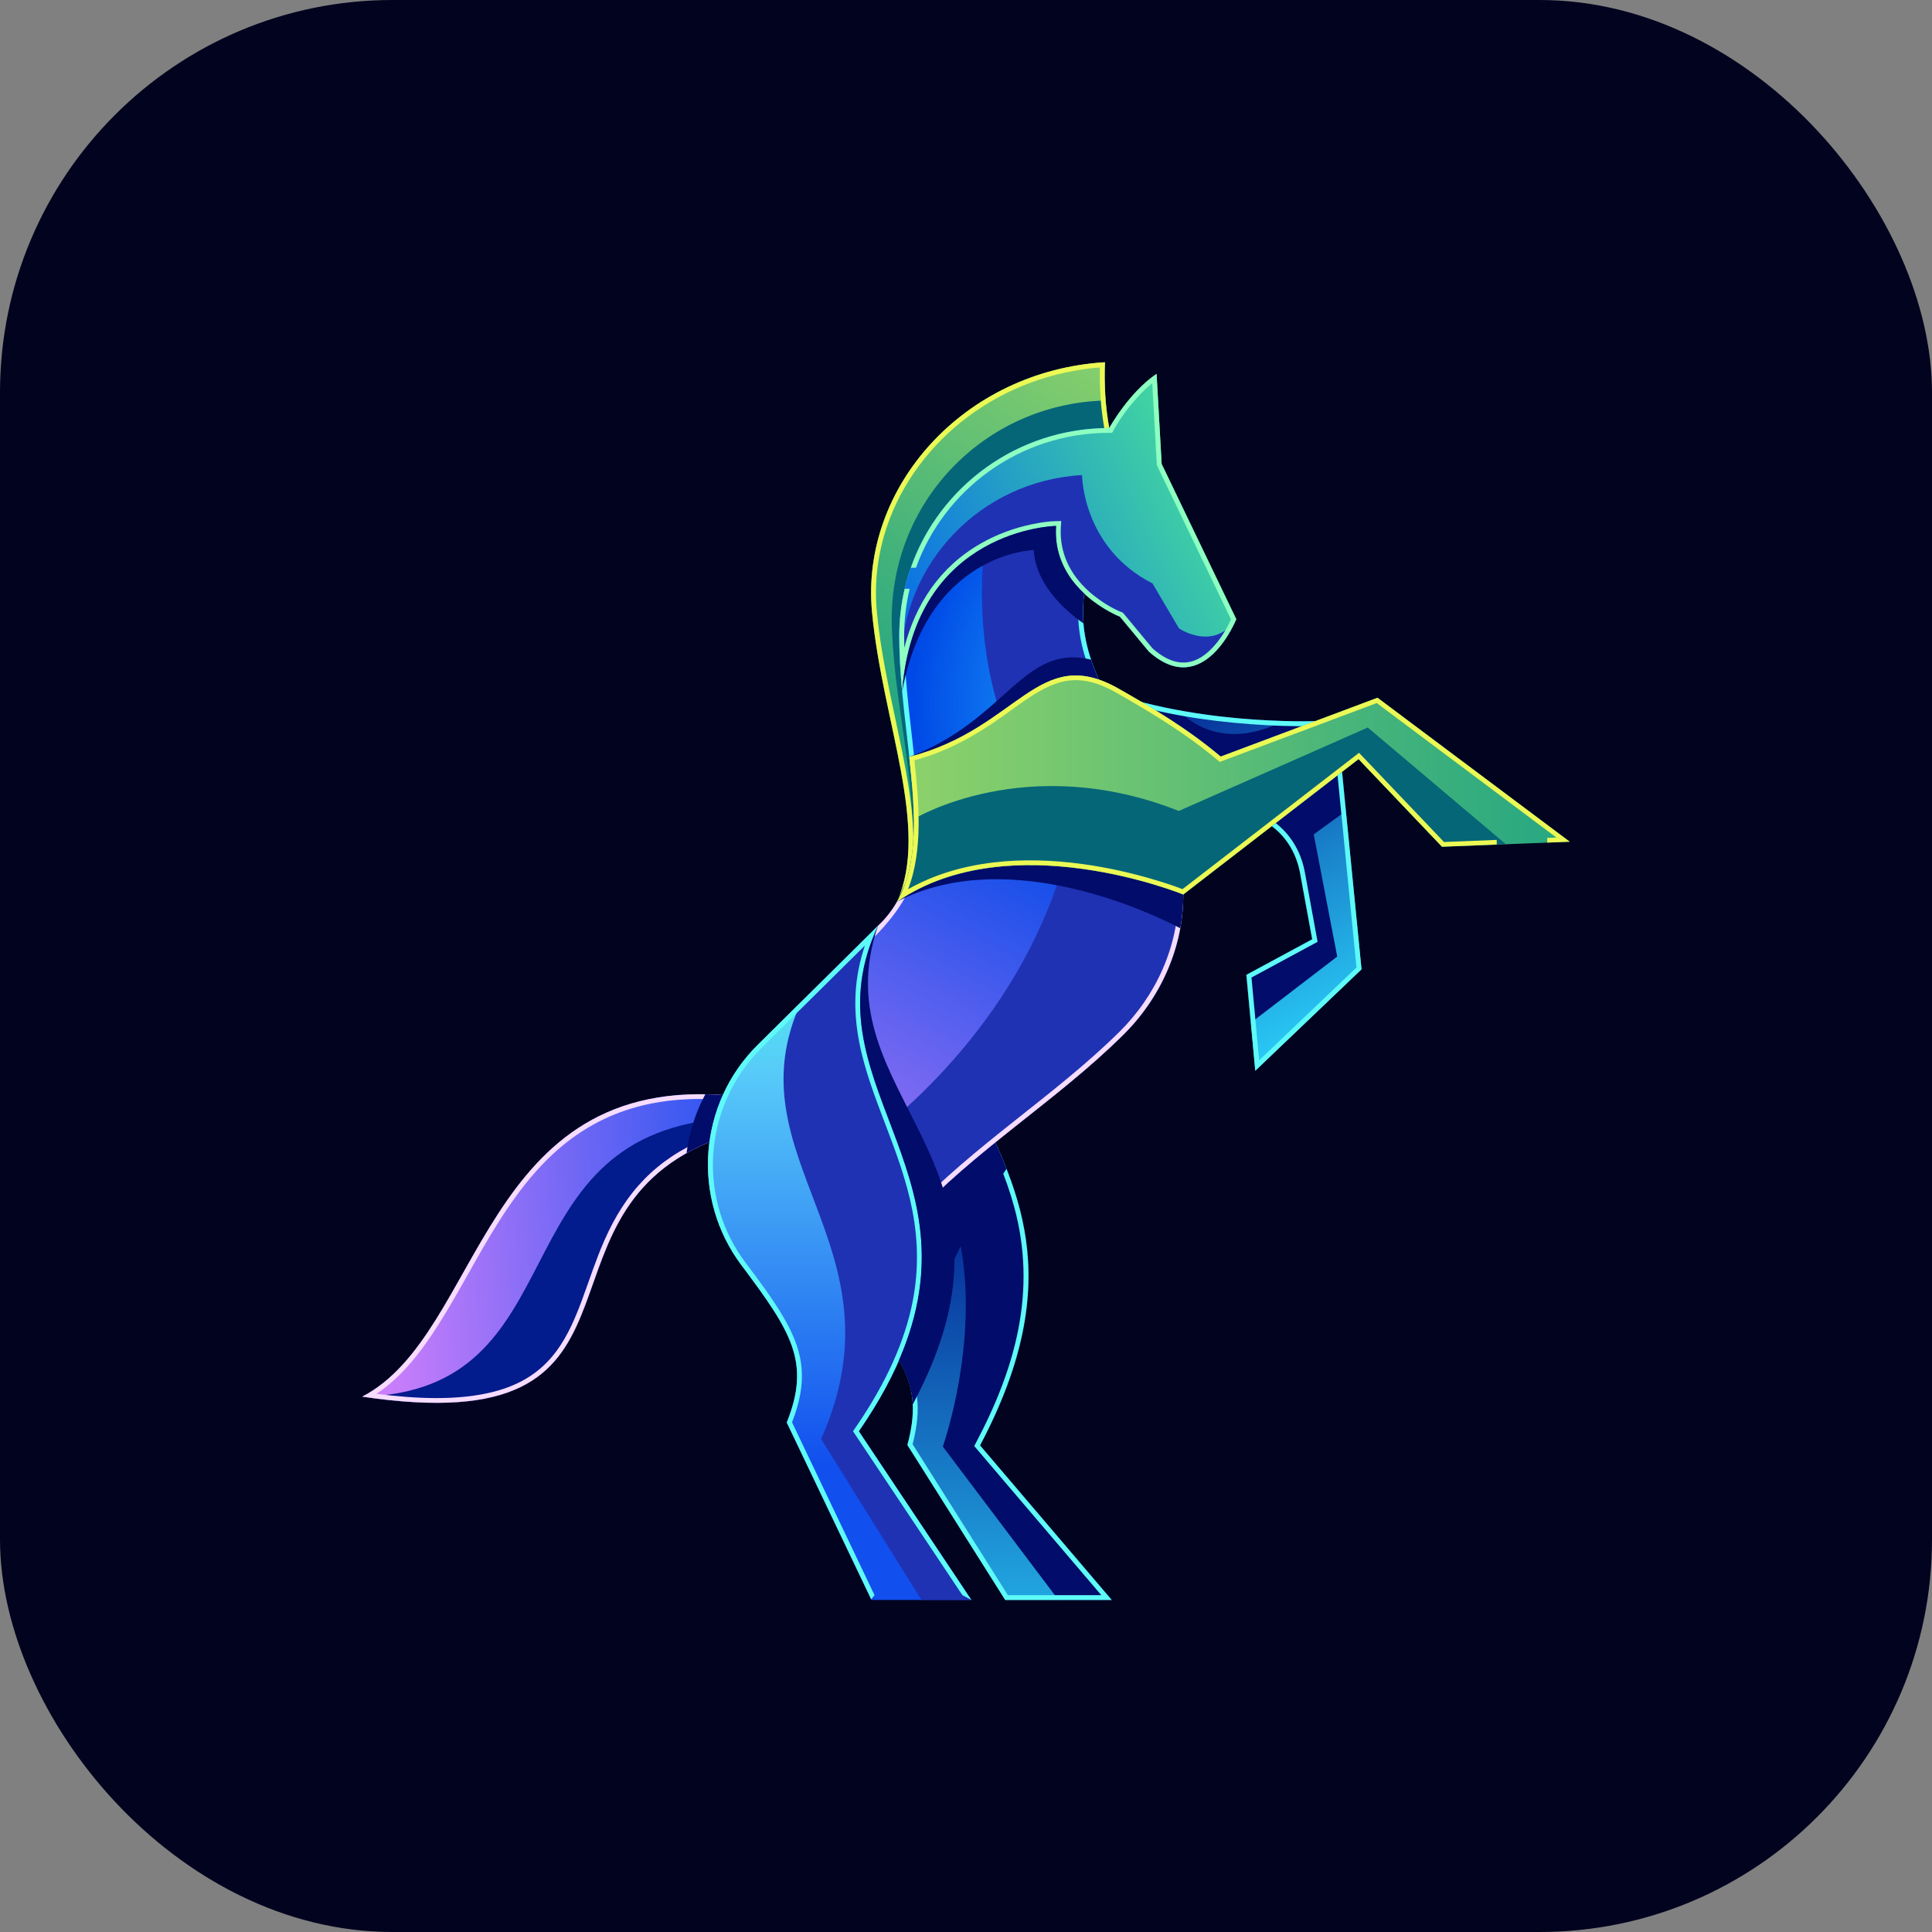 <svg width="64" height="64" viewBox="0 0 64 64" fill="none" xmlns="http://www.w3.org/2000/svg">
<rect x="0" y="0" width="64" height="64" fill="#808080" stroke="none"/>
<rect width="64" height="64" rx="13" fill="#02041F"/>
<g clip-path="url(#clip0_3283_14343)">
<path d="M44.457 25.568L45.102 32.11L41.583 35.469L41.288 32.293L43.469 31.115L43.068 28.928C42.859 27.787 41.885 26.429 39.049 26.864L39.748 26.318L35.3 25.061L36.04 22.657C39.298 24.052 43.572 23.888 43.572 23.888L44.457 25.568Z" fill="url(#paint0_linear_3283_14343)"/>
<path d="M41.436 33.881L41.288 32.293L43.469 31.115L43.068 28.928C42.913 28.082 42.338 27.118 40.897 26.852L43.294 26.467L44.297 31.687L41.436 33.881Z" fill="#020C6A"/>
<path d="M42.505 23.884C40.682 24.811 39.524 24.031 39.019 23.523C38.627 23.45 38.227 23.363 37.829 23.259C38.721 23.786 39.576 24.342 40.437 25.063L43.572 23.887C43.572 23.887 43.164 23.903 42.505 23.884Z" fill="#020C6A"/>
<path d="M42.804 28.159L44.585 26.866L44.457 25.568L42.129 27.366C42.432 27.593 42.651 27.868 42.804 28.159Z" fill="#020C6A"/>
<path d="M44.457 25.568L45.102 32.11L41.583 35.469L41.288 32.293L43.469 31.115L43.068 28.928C42.949 28.274 42.578 27.55 41.75 27.132V26.954C41.883 27.017 42.012 27.09 42.135 27.174C42.731 27.583 43.098 28.199 43.226 28.899L43.647 31.199L41.457 32.382L41.712 35.124L44.935 32.049L44.301 25.614L43.476 24.049C42.808 24.07 42.103 24.038 41.442 23.99C39.959 23.883 38.43 23.644 37.014 23.189C36.72 23.095 36.428 22.989 36.141 22.872L35.567 24.736H35.4L36.04 22.657C39.298 24.052 43.572 23.887 43.572 23.887L44.457 25.568Z" fill="#5EFAF7"/>
<path d="M27.654 35.526C25.9 37.694 26.033 40.849 27.954 42.865C29.876 44.881 30.616 45.8 30.059 47.868L33.299 53H36.826L32.465 47.881C37.034 39.249 30.315 36.739 31.124 31.177L27.654 35.526Z" fill="url(#paint1_linear_3283_14343)"/>
<path d="M35.062 53H36.826L32.465 47.881C35.556 42.042 33.481 39.004 32.066 35.928L31.231 39.336C32.947 43.09 31.232 47.919 31.232 47.919L35.062 53Z" fill="#020C6A"/>
<path d="M27.146 36.269C25.95 38.369 26.243 41.069 27.954 42.865C29.876 44.881 30.616 45.8 30.059 47.868L33.299 53H36.826L32.465 47.881C35.442 42.257 33.627 39.232 32.225 36.269H32.047C32.184 36.557 32.323 36.843 32.46 37.13C32.905 38.058 33.327 38.987 33.597 39.982C34.353 42.766 33.645 45.309 32.323 47.807L32.273 47.902L36.481 52.841H33.387L30.232 47.842C30.4 47.195 30.472 46.541 30.304 45.884C30.164 45.34 29.877 44.862 29.541 44.415C29.101 43.833 28.575 43.285 28.071 42.756C26.384 40.986 26.133 38.322 27.337 36.269H27.146Z" fill="#5EFAF7"/>
<path d="M27.553 35.655C25.906 37.817 26.071 40.888 27.954 42.865C29.253 44.227 30.012 45.089 30.196 46.143C30.696 42.88 32.457 40.001 33.343 38.719C32.704 37.092 31.807 35.658 31.35 34.08C30.341 34.363 29.086 34.863 27.553 35.655Z" fill="#020C6A"/>
<path d="M29.717 29.866C30.809 27.423 29.233 23.919 28.887 20.277C28.494 16.141 31.921 12.285 36.603 12C36.574 12.721 36.613 13.463 36.745 14.18L29.717 29.866Z" fill="url(#paint2_linear_3283_14343)"/>
<path d="M29.717 29.866C29.742 29.81 29.765 29.753 29.788 29.696L29.987 29.216C30.293 28.243 30.266 27.104 30.131 25.865C29.959 24.297 29.595 22.452 29.543 20.746C29.418 16.677 32.581 13.375 36.613 13.267H36.626C36.65 13.573 36.69 13.879 36.745 14.18L29.717 29.866Z" fill="#056677"/>
<path d="M29.717 29.866C30.809 27.423 29.233 23.919 28.887 20.277C28.494 16.141 31.921 12.285 36.603 12C36.574 12.721 36.613 13.463 36.745 14.18L35.33 17.338H35.154L36.578 14.16C36.462 13.506 36.42 12.835 36.437 12.171C34.853 12.299 33.338 12.853 32.066 13.803C30.844 14.716 29.893 15.964 29.395 17.401C29.077 18.322 28.955 19.293 29.047 20.263C29.215 22.038 29.678 23.745 30 25.492C30.162 26.378 30.305 27.359 30.242 28.301L33.699 20.586H33.875L29.717 29.866Z" fill="#ECF955"/>
<path d="M39.197 29.631C39.206 31.354 38.463 33.05 37.193 34.297C34.994 36.472 32.253 38.125 30.164 40.405L27.848 37.274L27.754 32.324L29.085 30.668C29.348 30.422 29.557 30.151 29.722 29.856L29.717 29.866C33.704 25.652 39.358 28.421 39.197 29.631Z" fill="url(#paint3_linear_3283_14343)"/>
<path d="M39.197 29.631C39.206 31.354 38.463 33.05 37.193 34.297C34.994 36.472 32.253 38.125 30.164 40.405L28.401 38.022C30.178 36.724 34.24 33.23 35.487 27.646H35.49L36.551 27.826C38.158 28.222 39.27 29.085 39.197 29.631Z" fill="#1F32B4"/>
<path d="M39.197 29.631C39.206 31.354 38.463 33.05 37.193 34.297C34.994 36.472 32.253 38.125 30.164 40.405L27.848 37.274L27.754 32.324L29.085 30.668C29.348 30.422 29.557 30.151 29.722 29.856L29.717 29.866C29.84 29.737 29.964 29.614 30.09 29.497C29.842 30.099 29.185 30.87 28.65 31.324L28.734 31.361L27.916 32.378L28.007 37.221L30.178 40.155C32.265 37.931 34.912 36.322 37.079 34.184C38.294 32.985 39.045 31.339 39.037 29.631V29.621L39.038 29.61C39.082 29.281 38.491 28.847 38.257 28.698C38.087 28.59 37.907 28.491 37.719 28.402H38.069C38.808 28.805 39.244 29.282 39.197 29.631ZM31.978 28.402C31.5 28.628 31.045 28.913 30.619 29.254L30.602 29.223L30.09 29.497C30.583 29.039 31.097 28.679 31.619 28.402H31.978Z" fill="#F6DCFD"/>
<path d="M39.197 29.631C39.199 30.006 39.166 30.382 39.098 30.75C38.353 30.357 33.468 27.93 29.717 29.866C33.474 27.294 39.189 29.628 39.197 29.631Z" fill="#020C6A"/>
<path d="M35.96 19.393C35.738 20.553 35.968 21.532 36.396 22.51L30.218 26.054C30.091 24.502 29.79 22.785 29.79 21.063C29.79 17.261 32.904 14.18 36.745 14.18L35.96 19.393Z" fill="url(#paint4_radial_3283_14343)"/>
<path d="M35.96 19.393C35.738 20.553 35.968 21.532 36.396 22.51L33.36 24.251C31.834 20.387 32.872 16.505 32.872 16.505C33.916 16.012 35.168 15.852 36.478 15.951L35.96 19.393Z" fill="#1F32B4"/>
<path d="M35.96 19.393C35.738 20.553 35.968 21.532 36.396 22.51L30.218 26.054C30.091 24.502 29.79 22.785 29.79 21.063C29.79 19.676 30.205 18.385 30.918 17.304H31.111C30.378 18.377 29.951 19.671 29.951 21.063C29.951 22.656 30.213 24.212 30.356 25.791L36.193 22.442C35.771 21.437 35.592 20.466 35.801 19.367L36.112 17.304H36.274L35.96 19.393Z" fill="#5EFAF7"/>
<path d="M36.141 21.852C36.215 22.073 36.3 22.291 36.396 22.51L30.317 25.997C30.258 25.694 30.192 25.386 30.121 25.073C33.343 23.857 33.879 21.306 36.141 21.852Z" fill="#020C6A"/>
<path d="M29.717 29.867C33.476 27.292 39.197 29.631 39.197 29.631L45.004 25.146L47.768 28.049L52 27.883L45.632 23.114L40.437 25.063C39.334 24.138 38.238 23.486 37.064 22.817C34.388 21.291 33.746 24.139 30.121 25.073C30.326 26.926 30.431 28.605 29.717 29.866V29.867Z" fill="url(#paint5_linear_3283_14343)"/>
<path d="M29.717 29.867C33.476 27.292 39.197 29.631 39.197 29.631L45.004 25.146L47.768 28.049L49.884 27.966L45.309 24.1L39.049 26.864C33.992 24.863 30.272 27.13 30.272 27.13C30.285 28.161 30.155 29.092 29.717 29.866V29.867Z" fill="#056677"/>
<path d="M29.717 29.867C33.476 27.292 39.197 29.631 39.197 29.631L45.004 25.146L47.768 28.049L49.581 27.977V27.823L47.834 27.892L45.02 24.938L39.172 29.454C38.881 29.34 38.572 29.241 38.274 29.152C37.492 28.916 36.684 28.736 35.874 28.625C33.922 28.356 31.818 28.473 30.082 29.456C30.586 28.156 30.438 26.531 30.291 25.188C31.386 24.887 32.264 24.398 33.191 23.746C33.773 23.337 34.501 22.743 35.202 22.58C35.843 22.432 36.433 22.635 36.986 22.95C38.169 23.625 39.289 24.303 40.336 25.181L40.406 25.24L45.607 23.289L51.558 27.745L51.255 27.757V27.912L52 27.883L45.632 23.114L40.437 25.063C39.334 24.138 38.238 23.486 37.064 22.817C34.388 21.291 33.746 24.139 30.121 25.073C30.326 26.926 30.431 28.605 29.717 29.866V29.867Z" fill="#ECF955"/>
<path d="M29.885 22.905C29.829 22.296 29.79 21.68 29.79 21.063C29.79 17.261 32.904 14.18 36.745 14.18C36.745 14.18 37.392 13.006 38.313 12.384L38.481 15.369L40.953 20.511C40.953 20.511 39.884 23.206 38.062 21.589L37.099 20.428C37.099 20.428 34.836 19.557 34.983 17.422C34.983 17.422 30.295 17.505 29.885 22.905Z" fill="url(#paint6_linear_3283_14343)"/>
<path d="M40.953 20.511C40.953 20.511 39.884 23.206 38.062 21.589L37.099 20.428C37.099 20.428 34.836 19.557 34.983 17.422C34.983 17.422 30.383 17.504 29.898 22.755C29.869 22.51 29.853 22.261 29.853 22.008C29.853 18.675 32.483 15.923 35.845 15.738C35.845 15.738 35.846 18.136 38.178 19.327L39.056 20.817C39.056 20.817 40.191 21.596 40.953 20.511Z" fill="#1F32B4"/>
<path d="M29.885 22.905C29.829 22.296 29.79 21.68 29.79 21.063C29.79 20.526 29.852 20.004 29.969 19.504H30.134C30.015 20.004 29.951 20.526 29.951 21.063C29.951 21.195 29.953 21.327 29.956 21.459C30.325 20.029 31.114 18.789 32.495 18.001C33.021 17.7 33.603 17.486 34.198 17.364C34.442 17.313 34.728 17.268 34.98 17.263L35.155 17.26L35.143 17.433C35.084 18.3 35.444 19.034 36.087 19.605C36.372 19.857 36.796 20.141 37.157 20.28L37.196 20.295L38.178 21.478C38.604 21.853 39.121 22.105 39.673 21.835C40.147 21.605 40.57 21.002 40.778 20.516L38.322 15.409L38.17 12.691C37.67 13.101 37.176 13.727 36.886 14.255L36.84 14.338H36.745C33.792 14.338 31.28 16.203 30.343 18.807H30.173C31.116 16.114 33.702 14.18 36.745 14.18C36.745 14.18 37.392 13.006 38.313 12.384L38.481 15.369L40.953 20.511C40.953 20.511 39.884 23.206 38.062 21.589L37.099 20.428C37.099 20.428 34.836 19.557 34.983 17.422C34.983 17.422 30.295 17.505 29.885 22.905Z" fill="#8EFFC1"/>
<path d="M24.232 36.298C15.915 35.504 16.02 44.181 12 46.266C22.224 47.785 17.26 40.434 23.501 37.83L24.232 36.298Z" fill="url(#paint7_linear_3283_14343)"/>
<path d="M12 46.266C22.224 47.785 17.26 40.434 23.501 37.83L23.867 37.064C16.425 37.736 19.207 46.081 12 46.266Z" fill="#021B8D"/>
<path d="M24.232 36.298C15.915 35.504 16.02 44.181 12 46.266C22.224 47.785 17.26 40.434 23.501 37.83L23.825 37.151H23.648L23.382 37.708C21.725 38.413 20.721 39.486 20.01 41.115C19.731 41.753 19.521 42.413 19.279 43.065C19.061 43.65 18.811 44.245 18.437 44.751C17.912 45.464 17.227 45.875 16.369 46.099C15.173 46.412 13.731 46.334 12.473 46.171C13.332 45.6 13.977 44.741 14.522 43.883C15.23 42.767 15.819 41.58 16.528 40.462C16.952 39.794 17.419 39.148 17.967 38.574C19.634 36.829 21.629 36.257 23.989 36.437L23.794 36.844H23.971L24.232 36.298Z" fill="#F6DCFD"/>
<path d="M24.232 36.298C23.931 36.27 23.643 36.254 23.364 36.25C23.036 36.861 22.828 37.523 22.743 38.2C22.976 38.069 23.227 37.945 23.501 37.83L24.232 36.298Z" fill="#020C6A"/>
<path d="M25.126 34.587C23.129 36.538 22.89 39.686 24.56 41.91C26.231 44.134 26.858 45.132 26.062 47.123L28.869 53H32.178L28.45 47.413C34.004 39.367 26.408 36.417 29.085 30.668L25.126 34.587Z" fill="url(#paint8_linear_3283_14343)"/>
<path d="M30.524 53H32.178L28.45 47.413C34.004 39.367 26.408 36.417 29.085 30.668L26.548 33.179C24.136 38.358 30.06 41.266 27.198 47.673L27.201 47.67L30.524 53Z" fill="#1F32B4"/>
<path d="M25.126 34.587C23.129 36.538 22.89 39.686 24.56 41.91C26.231 44.134 26.858 45.132 26.062 47.123L28.859 52.98L28.97 52.841L26.237 47.116C26.479 46.493 26.628 45.852 26.538 45.181C26.464 44.623 26.235 44.115 25.953 43.633C25.586 43.004 25.127 42.399 24.689 41.816C23.939 40.816 23.566 39.588 23.621 38.346C23.683 36.973 24.257 35.672 25.24 34.699L28.65 31.324C28.3 32.363 28.244 33.403 28.464 34.528C28.647 35.469 28.996 36.37 29.336 37.264C29.688 38.187 30.03 39.108 30.22 40.081C30.432 41.17 30.432 42.226 30.191 43.312C29.869 44.758 29.156 46.108 28.318 47.323L28.256 47.411L31.88 52.841L32.178 53L28.45 47.413C34.004 39.367 26.408 36.417 29.085 30.668L25.126 34.587Z" fill="#5EFAF7"/>
<path d="M30.236 46.523C34.576 38.416 27.137 36.366 29.085 30.668C26.686 35.818 32.532 38.724 29.781 45.058C30.06 45.534 30.213 45.998 30.236 46.523Z" fill="#020C6A"/>
<path d="M35.889 20.649C35.863 20.332 35.869 20.005 35.916 19.662C35.508 19.282 35.125 18.752 35.01 18.05C34.978 17.854 34.968 17.645 34.983 17.422C34.983 17.422 30.295 17.505 29.885 22.905C30.733 18.305 34.242 18.221 34.242 18.221C34.264 18.563 34.365 18.879 34.511 19.164C34.865 19.854 35.483 20.366 35.889 20.649Z" fill="#020C6A"/>
</g>
<defs>
<linearGradient id="paint0_linear_3283_14343" x1="38.368" y1="22.158" x2="44.517" y2="35.272" gradientUnits="userSpaceOnUse">
<stop stop-color="#021B8D"/>
<stop offset="1" stop-color="#2DDAFF"/>
</linearGradient>
<linearGradient id="paint1_linear_3283_14343" x1="31.623" y1="38.872" x2="31.623" y2="58.303" gradientUnits="userSpaceOnUse">
<stop stop-color="#021B8D"/>
<stop offset="1" stop-color="#2DDAFF"/>
</linearGradient>
<linearGradient id="paint2_linear_3283_14343" x1="28.227" y1="24.982" x2="45.568" y2="1.393" gradientUnits="userSpaceOnUse">
<stop stop-color="#16A085"/>
<stop offset="1" stop-color="#ECF955"/>
</linearGradient>
<linearGradient id="paint3_linear_3283_14343" x1="35.829" y1="27.429" x2="25.741" y2="46.455" gradientUnits="userSpaceOnUse">
<stop stop-color="#0049E7"/>
<stop offset="1" stop-color="#F98AFE"/>
</linearGradient>
<radialGradient id="paint4_radial_3283_14343" cx="0" cy="0" r="1" gradientUnits="userSpaceOnUse" gradientTransform="translate(39.553 23.285) scale(9.313 9.217)">
<stop stop-color="#2DDAFF"/>
<stop offset="1" stop-color="#0049E7"/>
</radialGradient>
<linearGradient id="paint5_linear_3283_14343" x1="55.413" y1="26.122" x2="9.873" y2="26.122" gradientUnits="userSpaceOnUse">
<stop stop-color="#16A085"/>
<stop offset="1" stop-color="#ECF955"/>
</linearGradient>
<linearGradient id="paint6_linear_3283_14343" x1="29.171" y1="21.771" x2="42.238" y2="15.558" gradientUnits="userSpaceOnUse">
<stop stop-color="#0463EF"/>
<stop offset="1" stop-color="#4EEC91"/>
</linearGradient>
<linearGradient id="paint7_linear_3283_14343" x1="26.342" y1="40.879" x2="9.067" y2="42.006" gradientUnits="userSpaceOnUse">
<stop stop-color="#114FEE"/>
<stop offset="1" stop-color="#F98AFE"/>
</linearGradient>
<linearGradient id="paint8_linear_3283_14343" x1="27.815" y1="48.56" x2="27.814" y2="31.232" gradientUnits="userSpaceOnUse">
<stop stop-color="#114FEE"/>
<stop offset="0.75" stop-color="#57CAF9"/>
<stop offset="1" stop-color="#51F5EA"/>
</linearGradient>
<clipPath id="clip0_3283_14343">
<rect width="40" height="41" fill="white" transform="translate(12 12)"/>
</clipPath>
</defs>
</svg>
